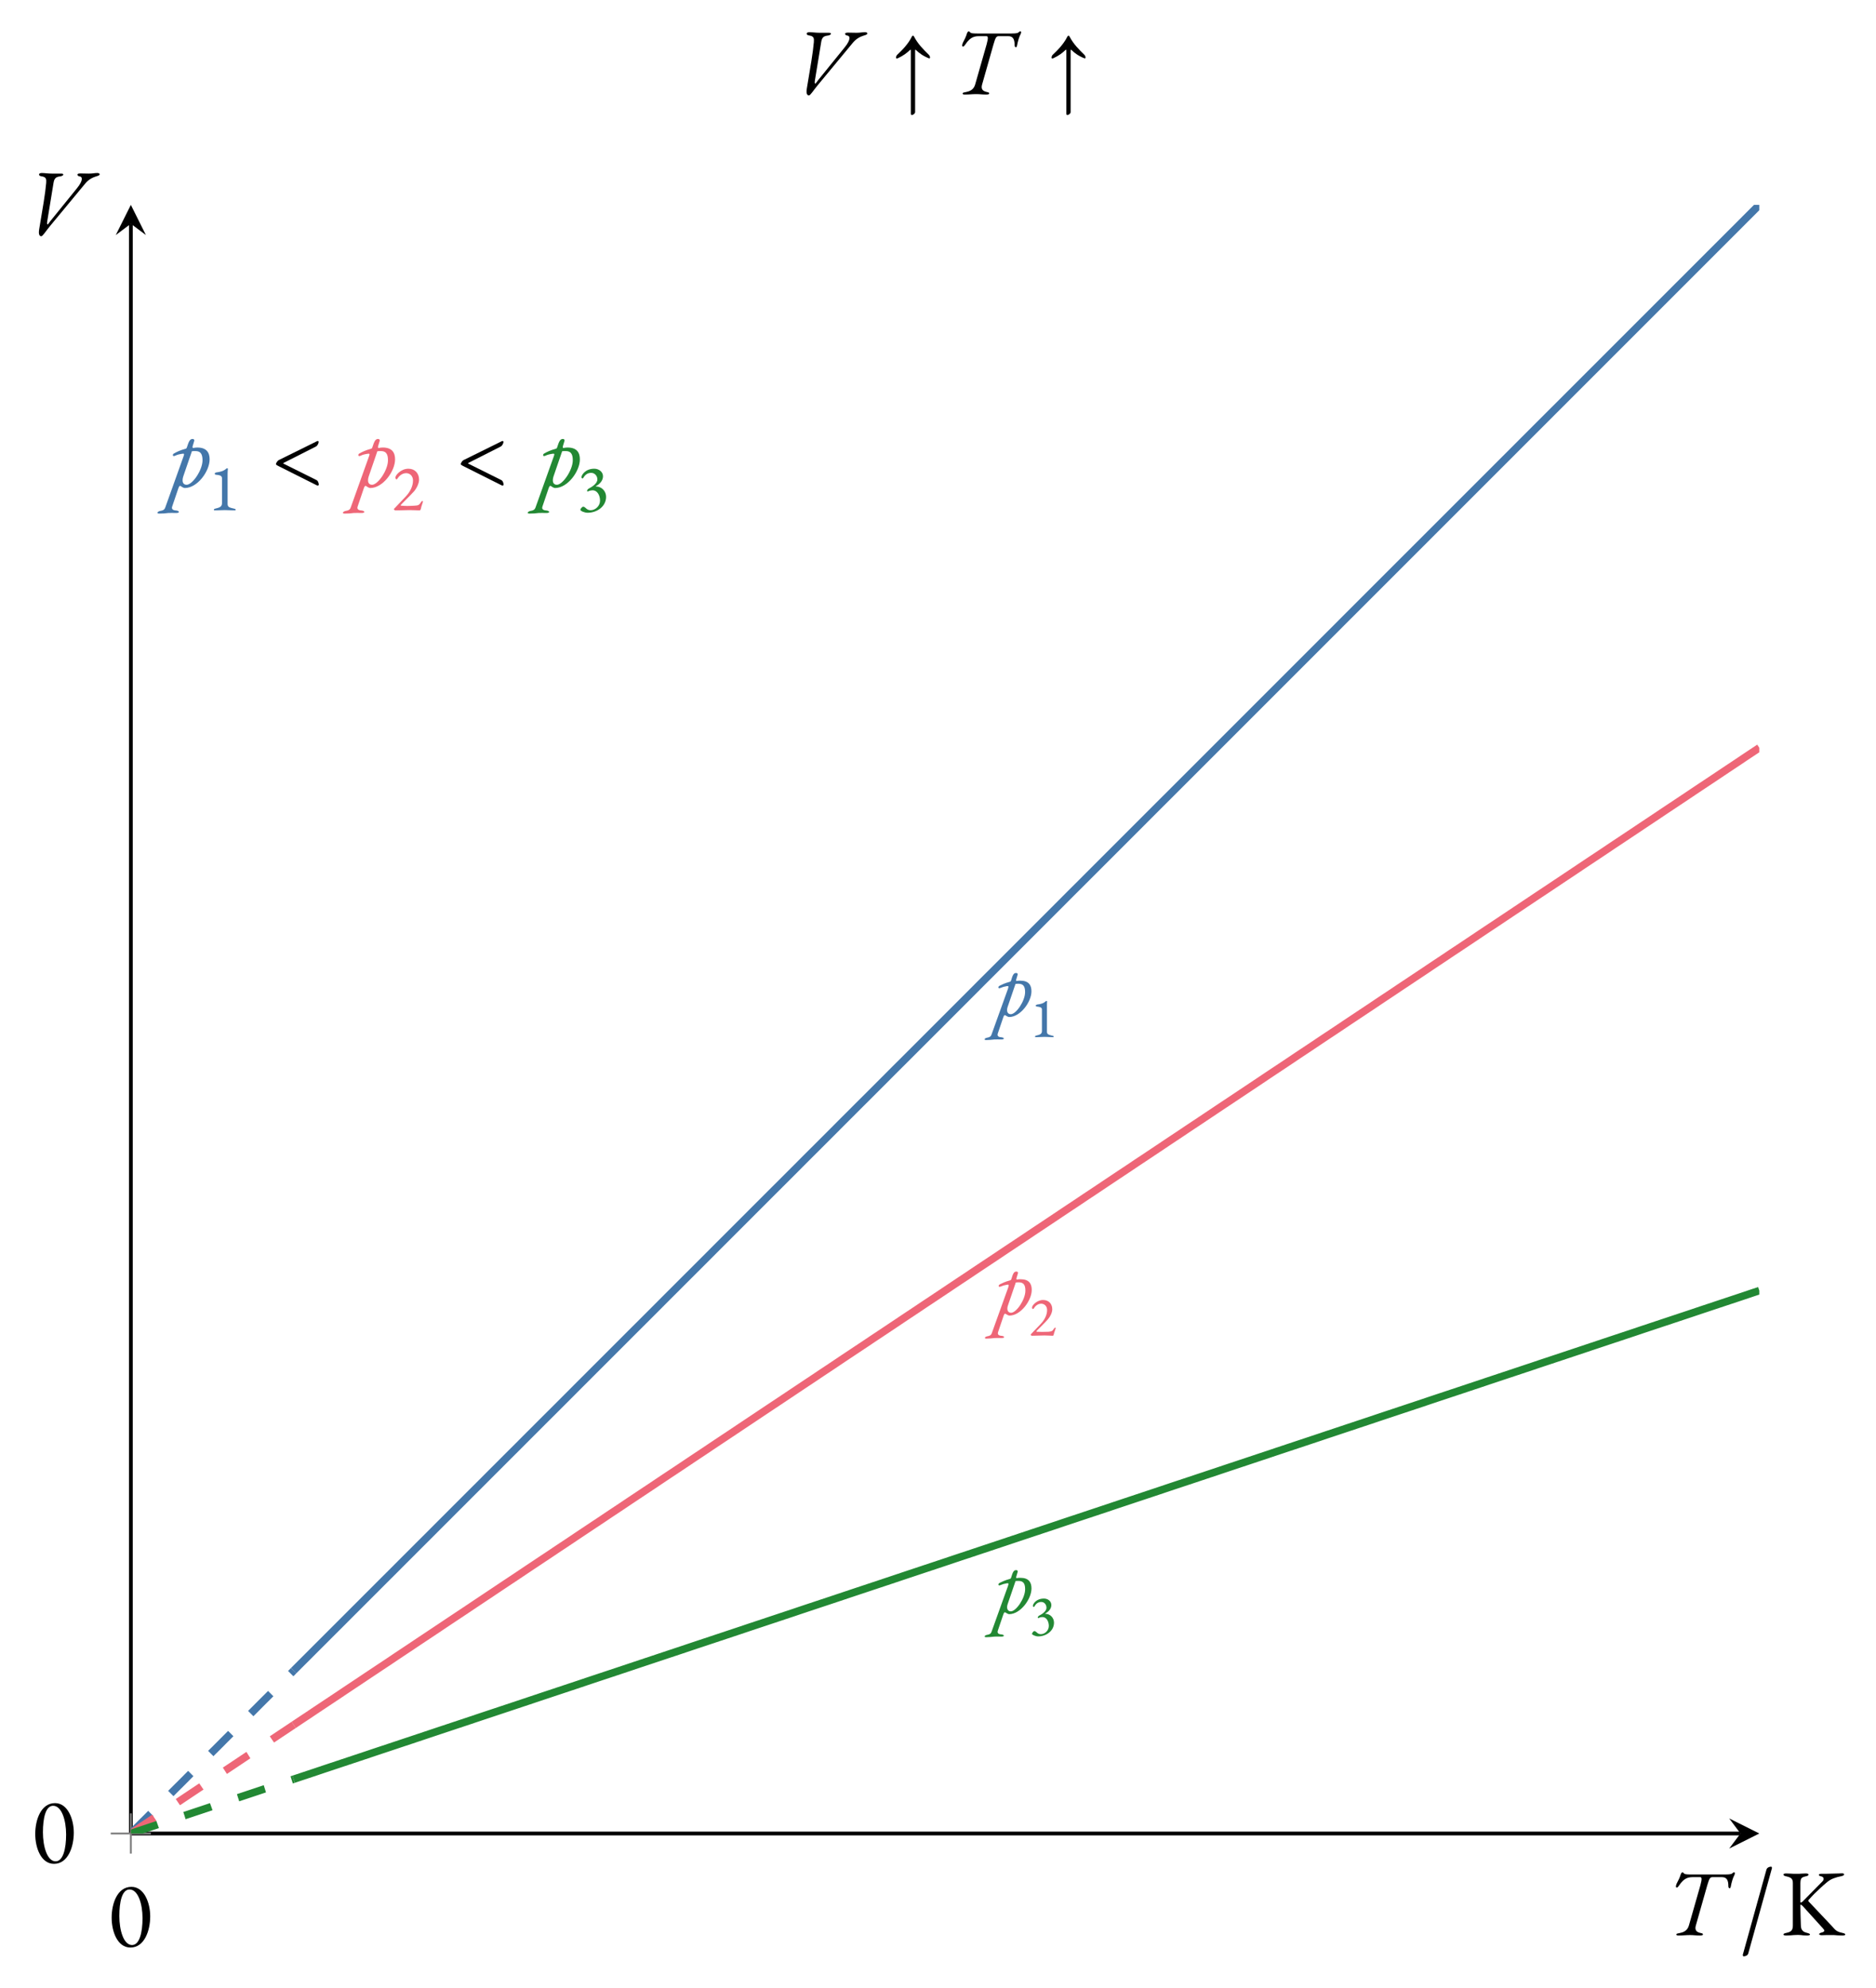 <?xml version="1.0" encoding="UTF-8" standalone="no"?>
<svg
   width="198.42pt"
   height="210.21pt"
   viewBox="0 0 198.42 210.21"
   version="1.1"
   id="svg221"
   sodipodi:docname="ley-charles.svg"
   inkscape:version="1.2.1 (9c6d41e4, 2022-07-14)"
   xmlns:inkscape="http://www.inkscape.org/namespaces/inkscape"
   xmlns:sodipodi="http://sodipodi.sourceforge.net/DTD/sodipodi-0.dtd"
   xmlns:xlink="http://www.w3.org/1999/xlink"
   xmlns="http://www.w3.org/2000/svg"
   xmlns:svg="http://www.w3.org/2000/svg">
  <sodipodi:namedview
     id="namedview223"
     pagecolor="#ffffff"
     bordercolor="#666666"
     borderopacity="1.0"
     inkscape:showpageshadow="2"
     inkscape:pageopacity="0.0"
     inkscape:pagecheckerboard="0"
     inkscape:deskcolor="#d1d1d1"
     inkscape:document-units="pt"
     showgrid="false"
     inkscape:zoom="0.8420151"
     inkscape:cx="131.82661"
     inkscape:cy="140.14"
     inkscape:window-width="1280"
     inkscape:window-height="456"
     inkscape:window-x="1920"
     inkscape:window-y="728"
     inkscape:window-maximized="0"
     inkscape:current-layer="svg221" />
  <defs
     id="defs89">
    <g
       id="g69">
      <g
         id="glyph-0-0">
        <path
           d="M 3.781 0.297 L 7.438 -3.375 L 3.781 -7.047 L 0.094 -3.375 Z M 3.703 -2.203 C 3.656 -2.203 3.578 -2.297 3.531 -2.438 C 3.469 -2.578 3.422 -2.75 3.422 -3.094 C 3.422 -3.344 3.703 -3.531 4.172 -3.781 C 4.391 -3.891 4.641 -4.094 4.641 -4.312 C 4.641 -4.828 4.391 -5.188 3.875 -5.188 C 3.812 -5.188 3.75 -5.188 3.703 -5.172 C 3.656 -5.156 3.594 -5.172 3.516 -5.172 C 3.359 -5.172 3.203 -5.391 3.203 -5.609 C 3.203 -5.734 3.375 -5.859 3.516 -5.859 C 3.75 -5.859 4.062 -5.734 4.328 -5.5 C 4.766 -5.078 5.031 -4.406 5.031 -4.016 C 5.031 -3.641 4.859 -3.453 4.703 -3.375 C 4.391 -3.188 4.312 -3.141 4.062 -2.984 C 3.844 -2.859 3.812 -2.625 3.812 -2.375 C 3.812 -2.297 3.781 -2.203 3.703 -2.203 Z M 3.812 -0.734 C 3.562 -0.734 3.344 -0.938 3.344 -1.188 C 3.344 -1.422 3.562 -1.641 3.812 -1.641 C 4.062 -1.641 4.266 -1.422 4.266 -1.188 C 4.266 -0.938 4.062 -0.734 3.812 -0.734 Z M 3.812 -0.734 "
           id="path9" />
      </g>
      <g
         id="glyph-0-1">
        <path
           d="M 2.391 0.141 C 3.875 0.141 4.484 -1.656 4.484 -3.156 C 4.484 -4.594 3.844 -6.281 2.5 -6.281 C 1.016 -6.281 0.406 -4.531 0.406 -3.016 C 0.406 -1.531 1.031 0.141 2.391 0.141 Z M 2.562 -0.125 C 1.672 -0.125 1.219 -1.688 1.219 -3.188 C 1.219 -4.688 1.5 -6 2.297 -6 C 3.203 -6 3.672 -4.469 3.672 -2.969 C 3.672 -1.469 3.359 -0.125 2.562 -0.125 Z M 2.562 -0.125 "
           id="path12" />
      </g>
      <g
         id="glyph-0-2">
        <path
           d="M -0.531 2.844 C -0.172 2.844 0.125 2.828 0.453 2.781 C 0.625 2.766 0.969 2.781 1.281 2.781 C 1.422 2.781 1.562 2.75 1.562 2.672 C 1.562 2.578 1.391 2.531 1.266 2.516 C 0.922 2.5 0.75 2.359 0.859 2.078 L 1.516 0.141 C 1.609 -0.109 1.672 -0.125 1.781 -0.047 C 1.906 0.047 2.078 0.141 2.188 0.141 C 3.516 0.141 4.812 -1.625 4.812 -2.891 C 4.812 -3.594 4.5 -4.141 3.516 -4.141 C 3.375 -4.141 3.234 -4.125 3.078 -4.094 C 3.016 -4.094 2.984 -4.141 3.016 -4.281 L 3.188 -4.859 C 3.219 -4.969 3.125 -5.047 3.016 -5.047 C 2.719 -5.047 2.609 -4.781 2.406 -4.156 C 2.375 -4.062 2.328 -4.016 2.234 -4 C 1.703 -3.859 1.281 -3.656 1.078 -3.531 C 1 -3.5 0.922 -3.438 0.922 -3.328 C 0.922 -3.25 1.031 -3.203 1.141 -3.266 C 1.422 -3.391 1.609 -3.438 1.938 -3.484 C 2.141 -3.516 2.141 -3.453 2.047 -3.188 L 0.125 2.188 C 0.031 2.453 -0.125 2.516 -0.406 2.562 C -0.516 2.578 -0.703 2.656 -0.703 2.766 C -0.703 2.828 -0.609 2.844 -0.531 2.844 Z M 2.375 -0.203 C 2.172 -0.203 2.047 -0.297 1.984 -0.453 C 1.938 -0.609 1.938 -0.812 2.016 -1.062 L 2.938 -3.75 C 3.078 -3.766 3.188 -3.766 3.312 -3.766 C 3.781 -3.766 4.062 -3.547 4.062 -2.797 C 4.062 -1.75 3 -0.203 2.375 -0.203 Z M 2.375 -0.203 "
           id="path15" />
      </g>
      <g
         id="glyph-0-3">
        <path
           d="M 4.828 -0.141 C 4.891 -0.109 5.031 -0.094 5.031 -0.234 C 5.031 -0.312 4.969 -0.625 4.781 -0.703 L 1.297 -2.438 C 1.266 -2.438 1.266 -2.469 1.281 -2.5 L 4.703 -4.234 C 4.906 -4.328 5.016 -4.609 5.016 -4.734 C 5.016 -4.797 4.984 -4.828 4.922 -4.828 C 4.922 -4.828 4.875 -4.828 4.844 -4.812 L 0.828 -2.828 C 0.625 -2.734 0.5 -2.469 0.5 -2.375 C 0.5 -2.312 0.734 -2.188 0.906 -2.109 Z M 4.828 -0.141 "
           id="path18" />
      </g>
      <g
         id="glyph-0-4">
        <path
           d="M 0.422 0.047 C 0.922 0.047 1.172 0 1.641 0 C 2.047 0 2.203 0.047 2.703 0.047 C 2.859 0.047 3 0.016 3 -0.062 C 3 -0.156 2.953 -0.172 2.75 -0.219 C 2.312 -0.312 2.109 -0.531 2.25 -1.016 L 3.453 -5.25 C 3.672 -6.016 3.766 -6.125 4.016 -6.125 L 5.016 -6.125 C 5.516 -6.125 5.688 -5.797 5.688 -5.188 C 5.688 -5.047 5.734 -4.953 5.828 -4.953 C 5.875 -4.953 5.906 -4.984 5.938 -5.094 C 6.031 -5.625 6.203 -6.125 6.281 -6.25 C 6.312 -6.312 6.375 -6.438 6.375 -6.531 C 6.375 -6.594 6.359 -6.641 6.281 -6.641 C 6.234 -6.641 6.188 -6.594 6.109 -6.531 C 6.047 -6.469 5.938 -6.406 5.328 -6.406 L 1.766 -6.406 C 1.141 -6.406 1.062 -6.453 1 -6.516 C 0.953 -6.578 0.875 -6.641 0.828 -6.641 C 0.781 -6.641 0.688 -6.531 0.656 -6.438 C 0.562 -6.094 0.375 -5.734 0.234 -5.469 C 0.156 -5.297 0.141 -5.172 0.141 -5.156 C 0.141 -5.047 0.172 -5.031 0.25 -5.031 C 0.359 -5.031 0.5 -5.297 0.672 -5.516 C 0.922 -5.797 1.219 -6.125 1.875 -6.125 L 2.703 -6.125 C 2.875 -6.125 2.922 -5.969 2.734 -5.281 L 1.516 -1.016 C 1.375 -0.531 1.047 -0.312 0.562 -0.219 C 0.328 -0.172 0.188 -0.156 0.188 -0.062 C 0.188 0.016 0.266 0.047 0.422 0.047 Z M 0.422 0.047 "
           id="path21" />
      </g>
      <g
         id="glyph-0-5">
        <path
           d="M 3.969 -7.062 C 3.984 -7.141 3.953 -7.234 3.875 -7.234 C 3.672 -7.234 3.453 -7.125 3.391 -6.922 L 0.891 2.078 C 0.875 2.156 0.922 2.25 0.984 2.25 C 1.188 2.25 1.422 2.141 1.469 1.938 Z M 3.969 -7.062 "
           id="path24" />
      </g>
      <g
         id="glyph-0-6">
        <path
           d="M 0.953 0.141 C 1.109 0.141 1.469 -0.453 1.891 -0.953 L 5.578 -5.406 C 5.969 -5.891 6.406 -6.078 6.75 -6.188 C 6.984 -6.25 7.125 -6.312 7.125 -6.406 C 7.125 -6.484 7.047 -6.547 6.891 -6.547 C 6.578 -6.547 6.391 -6.484 5.984 -6.484 C 5.641 -6.484 5.25 -6.5 5.078 -6.5 C 4.922 -6.5 4.781 -6.469 4.781 -6.391 C 4.781 -6.297 4.812 -6.219 5.016 -6.188 C 5.297 -6.156 5.422 -5.781 4.703 -4.906 L 1.906 -1.453 C 1.75 -1.25 1.672 -1.109 1.625 -1.109 C 1.562 -1.109 1.547 -1.203 1.578 -1.422 L 2.25 -5.516 C 2.328 -6.016 2.547 -6.141 2.938 -6.188 C 3.109 -6.203 3.281 -6.297 3.281 -6.375 C 3.281 -6.453 3.203 -6.484 3.047 -6.484 C 2.828 -6.484 2.438 -6.484 2.078 -6.484 C 1.656 -6.484 1.281 -6.547 1.016 -6.547 C 0.859 -6.547 0.719 -6.5 0.719 -6.406 C 0.719 -6.312 0.75 -6.234 0.953 -6.203 C 1.484 -6.125 1.5 -5.906 1.469 -5.484 C 1.375 -4.375 1.109 -2.859 0.734 -0.625 C 0.625 -0.016 0.781 0.141 0.953 0.141 Z M 0.953 0.141 "
           id="path27" />
      </g>
      <g
         id="glyph-0-7">
        <path
           d="M 2.172 2.219 C 2.266 2.219 2.516 2.078 2.516 1.906 L 2.516 -4.641 C 2.516 -4.688 2.547 -4.703 2.594 -4.672 C 2.922 -4.344 3.406 -4 3.984 -3.781 C 4.016 -3.766 4.094 -3.766 4.094 -3.875 C 4.094 -3.969 4.031 -4.094 3.984 -4.141 C 3.391 -4.719 2.828 -5.281 2.422 -6.047 C 2.375 -6.141 2.359 -6.172 2.297 -6.172 C 2.234 -6.172 2.219 -6.172 2.156 -6.047 C 1.766 -5.281 1.203 -4.703 0.609 -4.141 C 0.547 -4.078 0.5 -3.953 0.5 -3.875 C 0.5 -3.812 0.516 -3.766 0.562 -3.766 C 0.578 -3.766 0.641 -3.766 0.703 -3.797 C 1.266 -4.062 1.641 -4.344 1.984 -4.672 C 2.031 -4.703 2.062 -4.688 2.062 -4.641 L 2.062 2.078 C 2.062 2.141 2.109 2.219 2.172 2.219 Z M 2.172 2.219 "
           id="path30" />
      </g>
      <g
         id="glyph-1-0">
        <path
           d="M 3.406 0.266 L 6.688 -3.047 L 3.406 -6.344 L 0.094 -3.047 Z M 3.328 -1.984 C 3.281 -1.984 3.219 -2.078 3.172 -2.188 C 3.125 -2.328 3.078 -2.469 3.078 -2.797 C 3.078 -3.016 3.328 -3.188 3.766 -3.406 C 3.953 -3.5 4.172 -3.688 4.172 -3.891 C 4.172 -4.344 3.953 -4.672 3.484 -4.672 C 3.422 -4.672 3.375 -4.656 3.328 -4.656 C 3.281 -4.641 3.234 -4.656 3.172 -4.656 C 3.016 -4.656 2.875 -4.844 2.875 -5.047 C 2.875 -5.172 3.031 -5.281 3.156 -5.281 C 3.375 -5.281 3.656 -5.172 3.891 -4.938 C 4.281 -4.562 4.516 -3.969 4.516 -3.609 C 4.516 -3.281 4.375 -3.109 4.234 -3.031 C 3.953 -2.875 3.875 -2.828 3.656 -2.688 C 3.453 -2.578 3.438 -2.375 3.438 -2.141 C 3.438 -2.078 3.406 -1.984 3.328 -1.984 Z M 3.422 -0.656 C 3.203 -0.656 3.016 -0.844 3.016 -1.062 C 3.016 -1.281 3.203 -1.469 3.422 -1.469 C 3.656 -1.469 3.844 -1.281 3.844 -1.062 C 3.844 -0.844 3.656 -0.656 3.422 -0.656 Z M 3.422 -0.656 "
           id="path33" />
      </g>
      <g
         id="glyph-1-1">
        <path
           d="M -0.484 2.562 C -0.156 2.562 0.109 2.531 0.406 2.5 C 0.562 2.484 0.875 2.5 1.141 2.5 C 1.281 2.5 1.406 2.469 1.406 2.406 C 1.406 2.312 1.25 2.281 1.141 2.266 C 0.828 2.25 0.688 2.125 0.766 1.875 L 1.359 0.125 C 1.438 -0.094 1.5 -0.109 1.609 -0.031 C 1.719 0.031 1.859 0.125 1.969 0.125 C 3.156 0.125 4.328 -1.469 4.328 -2.594 C 4.328 -3.234 4.047 -3.719 3.156 -3.719 C 3.031 -3.719 2.922 -3.719 2.766 -3.688 C 2.719 -3.672 2.688 -3.734 2.719 -3.844 L 2.875 -4.375 C 2.891 -4.469 2.812 -4.531 2.703 -4.531 C 2.438 -4.531 2.344 -4.312 2.172 -3.734 C 2.141 -3.656 2.094 -3.609 2.016 -3.594 C 1.531 -3.469 1.156 -3.281 0.969 -3.188 C 0.891 -3.141 0.828 -3.094 0.828 -3 C 0.828 -2.922 0.922 -2.891 1.016 -2.938 C 1.281 -3.047 1.453 -3.094 1.734 -3.141 C 1.922 -3.172 1.922 -3.109 1.844 -2.859 L 0.109 1.969 C 0.031 2.203 -0.109 2.266 -0.359 2.312 C -0.469 2.328 -0.625 2.391 -0.625 2.484 C -0.625 2.547 -0.547 2.562 -0.484 2.562 Z M 2.141 -0.172 C 1.953 -0.172 1.844 -0.266 1.781 -0.406 C 1.734 -0.547 1.734 -0.734 1.812 -0.953 L 2.641 -3.375 C 2.766 -3.391 2.875 -3.391 2.984 -3.391 C 3.406 -3.375 3.656 -3.188 3.656 -2.516 C 3.656 -1.562 2.703 -0.172 2.141 -0.172 Z M 2.141 -0.172 "
           id="path36" />
      </g>
      <g
         id="glyph-2-0">
        <path
           d="M 2.266 0.172 L 4.469 -2.031 L 2.266 -4.234 L 0.062 -2.031 Z M 2.219 -1.328 C 2.188 -1.328 2.141 -1.375 2.125 -1.453 C 2.078 -1.547 2.047 -1.656 2.047 -1.859 C 2.047 -2.016 2.219 -2.125 2.5 -2.266 C 2.641 -2.328 2.781 -2.453 2.781 -2.594 C 2.781 -2.891 2.641 -3.125 2.328 -3.125 C 2.281 -3.125 2.25 -3.109 2.219 -3.109 C 2.188 -3.094 2.156 -3.109 2.109 -3.109 C 2.016 -3.109 1.922 -3.234 1.922 -3.359 C 1.922 -3.453 2.016 -3.516 2.109 -3.516 C 2.25 -3.516 2.438 -3.453 2.594 -3.297 C 2.859 -3.047 3.016 -2.641 3.016 -2.406 C 3.016 -2.188 2.922 -2.078 2.828 -2.016 C 2.641 -1.922 2.578 -1.891 2.438 -1.797 C 2.297 -1.719 2.297 -1.578 2.297 -1.438 C 2.297 -1.375 2.266 -1.328 2.219 -1.328 Z M 2.281 -0.438 C 2.141 -0.438 2.016 -0.562 2.016 -0.719 C 2.016 -0.859 2.141 -0.984 2.281 -0.984 C 2.438 -0.984 2.562 -0.859 2.562 -0.719 C 2.562 -0.562 2.438 -0.438 2.281 -0.438 Z M 2.281 -0.438 "
           id="path39" />
      </g>
      <g
         id="glyph-2-1">
        <path
           d="M 0.609 0.016 C 0.922 0.016 1.203 -0.016 1.531 -0.016 C 1.828 -0.016 2.094 0.016 2.422 0.016 C 2.469 0.016 2.5 -0.016 2.5 -0.047 C 2.5 -0.094 2.453 -0.125 2.406 -0.125 C 1.922 -0.25 1.781 -0.281 1.781 -0.578 L 1.781 -3.328 C 1.781 -3.5 1.781 -3.641 1.797 -3.766 C 1.812 -3.781 1.766 -3.812 1.719 -3.812 C 1.719 -3.812 1.688 -3.812 1.688 -3.812 C 1.406 -3.547 1.125 -3.484 0.75 -3.438 C 0.672 -3.422 0.594 -3.375 0.594 -3.328 C 0.594 -3.25 0.672 -3.219 0.75 -3.219 C 1.016 -3.188 1.25 -3.141 1.25 -2.922 L 1.25 -0.641 C 1.25 -0.312 1.047 -0.25 0.609 -0.141 C 0.562 -0.125 0.516 -0.094 0.516 -0.047 C 0.516 -0.016 0.547 0.016 0.609 0.016 Z M 0.609 0.016 "
           id="path42" />
      </g>
      <g
         id="glyph-2-2">
        <path
           d="M 2.406 0.016 C 2.453 0.016 2.516 0 2.531 -0.125 C 2.594 -0.406 2.719 -0.672 2.734 -0.766 C 2.734 -0.797 2.734 -0.844 2.688 -0.844 C 2.625 -0.844 2.562 -0.75 2.531 -0.703 C 2.391 -0.469 2.297 -0.438 1.969 -0.406 C 1.766 -0.406 1.531 -0.391 1.297 -0.391 C 1.094 -0.391 0.906 -0.406 0.781 -0.406 C 0.734 -0.422 0.688 -0.422 0.688 -0.453 C 0.688 -0.484 1.656 -1.406 1.922 -1.734 C 2.172 -2.031 2.375 -2.453 2.375 -2.781 C 2.375 -3.359 2 -3.766 1.406 -3.766 C 0.719 -3.766 0.234 -3.172 0.234 -2.984 C 0.234 -2.875 0.281 -2.812 0.312 -2.812 C 0.359 -2.812 0.406 -2.844 0.438 -2.891 C 0.594 -3.172 0.891 -3.375 1.203 -3.375 C 1.547 -3.375 1.828 -3.109 1.828 -2.703 C 1.828 -2.172 1.547 -1.641 1.141 -1.219 L 0.141 -0.172 C 0.109 -0.141 0.094 -0.125 0.094 -0.094 C 0.094 -0.047 0.172 0.016 0.203 0.016 C 0.328 0.016 1.234 -0.016 1.547 -0.016 C 1.859 -0.016 2.297 0.016 2.406 0.016 Z M 2.406 0.016 "
           id="path45" />
      </g>
      <g
         id="glyph-2-3">
        <path
           d="M 0.859 0.234 C 1.688 0.234 2.531 -0.328 2.531 -1.219 C 2.531 -1.734 2.125 -2.156 1.609 -2.156 C 1.578 -2.156 1.578 -2.172 1.609 -2.188 C 2.078 -2.438 2.25 -2.797 2.25 -3.078 C 2.25 -3.5 1.875 -3.766 1.469 -3.766 C 0.641 -3.766 0.297 -3.203 0.297 -2.984 C 0.297 -2.938 0.359 -2.875 0.406 -2.875 C 0.484 -2.875 0.594 -3.406 1.188 -3.406 C 1.516 -3.406 1.734 -3.125 1.734 -2.797 C 1.734 -2.375 1.172 -2.078 1 -1.984 C 0.906 -1.953 0.844 -1.875 0.812 -1.766 C 0.797 -1.719 0.875 -1.688 0.922 -1.719 C 1.047 -1.781 1.203 -1.812 1.297 -1.812 C 1.75 -1.812 1.984 -1.328 1.984 -0.875 C 1.984 -0.375 1.562 0 1.125 0 C 0.922 0 0.781 -0.109 0.688 -0.203 C 0.609 -0.266 0.547 -0.328 0.453 -0.328 C 0.359 -0.328 0.203 -0.125 0.203 -0.031 C 0.203 0.062 0.578 0.234 0.859 0.234 Z M 0.859 0.234 "
           id="path48" />
      </g>
      <g
         id="glyph-3-0">
        <path
           d="M 2.641 0.203 L 5.203 -2.359 L 2.641 -4.922 L 0.062 -2.359 Z M 2.578 -1.547 C 2.547 -1.547 2.5 -1.609 2.469 -1.703 C 2.422 -1.812 2.391 -1.922 2.391 -2.172 C 2.391 -2.344 2.578 -2.469 2.922 -2.641 C 3.078 -2.719 3.25 -2.859 3.25 -3.016 C 3.25 -3.375 3.078 -3.625 2.703 -3.625 C 2.656 -3.625 2.625 -3.625 2.578 -3.609 C 2.547 -3.609 2.516 -3.609 2.453 -3.609 C 2.344 -3.609 2.234 -3.766 2.234 -3.922 C 2.234 -4.016 2.359 -4.094 2.453 -4.094 C 2.625 -4.094 2.844 -4.016 3.031 -3.844 C 3.328 -3.547 3.516 -3.078 3.516 -2.812 C 3.516 -2.547 3.406 -2.422 3.297 -2.359 C 3.062 -2.234 3.016 -2.188 2.844 -2.094 C 2.688 -2 2.672 -1.844 2.672 -1.672 C 2.672 -1.609 2.641 -1.547 2.578 -1.547 Z M 2.656 -0.516 C 2.484 -0.516 2.344 -0.656 2.344 -0.828 C 2.344 -1 2.484 -1.141 2.656 -1.141 C 2.844 -1.141 2.984 -1 2.984 -0.828 C 2.984 -0.656 2.844 -0.516 2.656 -0.516 Z M 2.656 -0.516 "
           id="path51" />
      </g>
      <g
         id="glyph-3-1">
        <path
           d="M 0.703 0.016 C 1.078 0.016 1.406 -0.016 1.781 -0.016 C 2.125 -0.016 2.438 0.016 2.812 0.016 C 2.875 0.016 2.922 -0.016 2.922 -0.062 C 2.922 -0.109 2.844 -0.141 2.797 -0.156 C 2.25 -0.281 2.062 -0.328 2.062 -0.672 L 2.062 -3.875 C 2.062 -4.078 2.078 -4.25 2.094 -4.375 C 2.109 -4.406 2.047 -4.438 2 -4.438 C 2 -4.438 1.969 -4.438 1.969 -4.438 C 1.641 -4.125 1.297 -4.062 0.875 -4 C 0.781 -3.984 0.703 -3.938 0.703 -3.875 C 0.703 -3.781 0.781 -3.75 0.875 -3.75 C 1.172 -3.719 1.469 -3.672 1.469 -3.391 L 1.469 -0.75 C 1.469 -0.359 1.219 -0.281 0.703 -0.156 C 0.656 -0.141 0.609 -0.109 0.609 -0.062 C 0.609 -0.016 0.641 0.016 0.703 0.016 Z M 0.703 0.016 "
           id="path54" />
      </g>
      <g
         id="glyph-3-2">
        <path
           d="M 2.812 0.016 C 2.844 0.016 2.922 0 2.953 -0.141 C 3.016 -0.469 3.156 -0.781 3.172 -0.891 C 3.172 -0.938 3.172 -0.984 3.125 -0.984 C 3.047 -0.984 2.984 -0.875 2.953 -0.828 C 2.781 -0.547 2.672 -0.5 2.297 -0.484 C 2.047 -0.469 1.781 -0.453 1.516 -0.453 C 1.266 -0.453 1.062 -0.469 0.906 -0.484 C 0.844 -0.484 0.812 -0.5 0.812 -0.531 C 0.812 -0.562 1.922 -1.641 2.25 -2.016 C 2.531 -2.359 2.766 -2.859 2.766 -3.234 C 2.766 -3.906 2.328 -4.391 1.641 -4.391 C 0.844 -4.391 0.266 -3.703 0.266 -3.469 C 0.266 -3.344 0.328 -3.266 0.375 -3.266 C 0.422 -3.266 0.469 -3.312 0.5 -3.375 C 0.703 -3.688 1.031 -3.922 1.406 -3.922 C 1.797 -3.922 2.125 -3.625 2.125 -3.141 C 2.125 -2.516 1.797 -1.906 1.328 -1.422 L 0.172 -0.203 C 0.125 -0.156 0.109 -0.156 0.109 -0.109 C 0.109 -0.062 0.203 0.016 0.25 0.016 C 0.375 0.016 1.438 -0.016 1.797 -0.016 C 2.156 -0.016 2.672 0.016 2.812 0.016 Z M 2.812 0.016 "
           id="path57" />
      </g>
      <g
         id="glyph-3-3">
        <path
           d="M 1 0.266 C 1.969 0.266 2.953 -0.375 2.953 -1.422 C 2.953 -2.016 2.484 -2.516 1.875 -2.516 C 1.844 -2.516 1.844 -2.531 1.875 -2.547 C 2.422 -2.844 2.625 -3.25 2.625 -3.594 C 2.625 -4.062 2.188 -4.391 1.703 -4.391 C 0.75 -4.391 0.344 -3.719 0.344 -3.484 C 0.344 -3.422 0.422 -3.359 0.469 -3.359 C 0.578 -3.359 0.688 -3.953 1.391 -3.953 C 1.75 -3.953 2.031 -3.625 2.031 -3.266 C 2.031 -2.781 1.359 -2.422 1.156 -2.312 C 1.062 -2.266 0.969 -2.188 0.938 -2.062 C 0.922 -2 1.016 -1.969 1.062 -2 C 1.219 -2.078 1.406 -2.109 1.516 -2.109 C 2.047 -2.109 2.312 -1.547 2.312 -1.016 C 2.312 -0.438 1.812 0 1.312 0 C 1.062 0 0.906 -0.125 0.797 -0.234 C 0.703 -0.312 0.641 -0.375 0.531 -0.375 C 0.422 -0.375 0.234 -0.156 0.234 -0.047 C 0.234 0.078 0.672 0.266 1 0.266 Z M 1 0.266 "
           id="path60" />
      </g>
      <g
         id="glyph-4-0">
        <path
           d="M 0.5 0 L 0.5 -4.719 L 4.484 -4.719 L 4.484 0 Z M 1 -0.5 L 3.984 -0.5 L 3.984 -4.219 L 1 -4.219 Z M 1 -0.5 "
           id="path63" />
      </g>
      <g
         id="glyph-4-1">
        <path
           d="M 0.594 0.047 C 0.508 0.047 0.441 0.035 0.391 0.016 C 0.336 0.004 0.312 -0.02 0.312 -0.062 C 0.312 -0.133 0.422 -0.191 0.641 -0.234 C 0.891 -0.285 1.062 -0.363 1.156 -0.469 C 1.258 -0.582 1.312 -0.758 1.312 -1 L 1.312 -5.5 C 1.312 -5.727 1.258 -5.891 1.156 -5.984 C 1.062 -6.078 0.891 -6.148 0.641 -6.203 C 0.422 -6.242 0.312 -6.312 0.312 -6.406 C 0.312 -6.438 0.336 -6.461 0.391 -6.484 C 0.441 -6.504 0.508 -6.516 0.594 -6.516 C 0.781 -6.516 0.926 -6.508 1.031 -6.5 C 1.145 -6.5 1.25 -6.492 1.344 -6.484 C 1.445 -6.484 1.57 -6.484 1.719 -6.484 C 1.844 -6.484 1.941 -6.484 2.016 -6.484 C 2.098 -6.492 2.18 -6.5 2.266 -6.5 C 2.359 -6.508 2.5 -6.516 2.688 -6.516 C 2.77 -6.516 2.836 -6.504 2.891 -6.484 C 2.941 -6.461 2.969 -6.438 2.969 -6.406 C 2.969 -6.352 2.941 -6.312 2.891 -6.281 C 2.836 -6.25 2.754 -6.223 2.641 -6.203 C 2.391 -6.148 2.238 -6.066 2.188 -5.953 C 2.133 -5.836 2.109 -5.688 2.109 -5.5 L 2.109 -3.625 C 2.109 -3.602 2.109 -3.566 2.109 -3.516 C 2.109 -3.461 2.125 -3.438 2.156 -3.438 C 2.188 -3.438 2.227 -3.457 2.281 -3.5 C 2.344 -3.539 2.391 -3.582 2.422 -3.625 L 4.422 -5.656 C 4.473 -5.707 4.508 -5.754 4.531 -5.797 C 4.551 -5.848 4.562 -5.898 4.562 -5.953 C 4.562 -6.066 4.5 -6.145 4.375 -6.188 C 4.258 -6.219 4.176 -6.242 4.125 -6.266 C 4.082 -6.297 4.062 -6.332 4.062 -6.375 C 4.062 -6.414 4.086 -6.441 4.141 -6.453 C 4.203 -6.473 4.273 -6.484 4.359 -6.484 L 4.891 -6.484 C 5.086 -6.484 5.301 -6.488 5.531 -6.5 C 5.758 -6.508 5.969 -6.516 6.156 -6.516 C 6.352 -6.523 6.473 -6.531 6.516 -6.531 C 6.578 -6.531 6.629 -6.52 6.672 -6.5 C 6.711 -6.477 6.734 -6.453 6.734 -6.422 C 6.734 -6.367 6.703 -6.328 6.641 -6.297 C 6.586 -6.266 6.508 -6.238 6.406 -6.219 C 6.156 -6.176 5.895 -6.102 5.625 -6 C 5.363 -5.906 5.117 -5.758 4.891 -5.562 C 4.648 -5.363 4.426 -5.164 4.219 -4.969 C 4.02 -4.781 3.816 -4.586 3.609 -4.391 C 3.41 -4.191 3.195 -3.961 2.969 -3.703 C 2.926 -3.66 2.941 -3.598 3.016 -3.516 L 5.438 -0.953 C 5.582 -0.785 5.695 -0.66 5.781 -0.578 C 5.875 -0.492 5.973 -0.426 6.078 -0.375 C 6.191 -0.32 6.344 -0.273 6.531 -0.234 C 6.645 -0.211 6.727 -0.188 6.781 -0.156 C 6.832 -0.133 6.859 -0.102 6.859 -0.062 C 6.859 -0.02 6.832 0.004 6.781 0.016 C 6.727 0.035 6.656 0.047 6.562 0.047 C 6.375 0.047 6.207 0.039 6.062 0.031 C 5.926 0.02 5.789 0.008 5.656 0 C 5.531 0 5.375 0 5.188 0 C 5.062 0 4.953 0 4.859 0 C 4.766 0.008 4.602 0.016 4.375 0.016 C 4.289 0.016 4.223 0.004 4.172 -0.016 C 4.117 -0.035 4.094 -0.062 4.094 -0.094 C 4.094 -0.164 4.18 -0.223 4.359 -0.266 C 4.547 -0.316 4.641 -0.383 4.641 -0.469 C 4.641 -0.508 4.625 -0.547 4.594 -0.578 C 4.562 -0.617 4.523 -0.664 4.484 -0.719 L 2.375 -3.047 C 2.332 -3.086 2.289 -3.125 2.25 -3.156 C 2.207 -3.195 2.172 -3.219 2.141 -3.219 C 2.117 -3.219 2.109 -3.191 2.109 -3.141 C 2.109 -3.086 2.109 -3.047 2.109 -3.016 C 2.109 -2.703 2.113 -2.398 2.125 -2.109 C 2.133 -1.828 2.145 -1.488 2.156 -1.094 C 2.156 -0.957 2.172 -0.828 2.203 -0.703 C 2.242 -0.586 2.312 -0.488 2.406 -0.406 C 2.5 -0.332 2.629 -0.273 2.797 -0.234 C 2.898 -0.211 2.977 -0.188 3.031 -0.156 C 3.094 -0.133 3.125 -0.102 3.125 -0.062 C 3.125 -0.02 3.094 0.004 3.031 0.016 C 2.977 0.035 2.91 0.047 2.828 0.047 C 2.648 0.047 2.508 0.039 2.406 0.031 C 2.312 0.02 2.227 0.008 2.156 0 C 2.082 -0.008 1.984 -0.016 1.859 -0.016 C 1.691 -0.016 1.547 -0.008 1.422 0 C 1.305 0.008 1.188 0.02 1.062 0.031 C 0.938 0.039 0.781 0.047 0.594 0.047 Z M 0.594 0.047 "
           id="path66" />
      </g>
    </g>
    <clipPath
       id="clip-0">
      <path
         clip-rule="nonzero"
         d="M 13.84 165 L 43 165 L 43 193.906 L 13.84 193.906 Z M 13.84 165 "
         id="path71" />
    </clipPath>
    <clipPath
       id="clip-1">
      <path
         clip-rule="nonzero"
         d="M 19 21.668 L 186.078 21.668 L 186.078 188 L 19 188 Z M 19 21.668 "
         id="path74" />
    </clipPath>
    <clipPath
       id="clip-2">
      <path
         clip-rule="nonzero"
         d="M 13.84 171 L 43 171 L 43 193.906 L 13.84 193.906 Z M 13.84 171 "
         id="path77" />
    </clipPath>
    <clipPath
       id="clip-3">
      <path
         clip-rule="nonzero"
         d="M 19 67 L 186.078 67 L 186.078 193.906 L 19 193.906 Z M 19 67 "
         id="path80" />
    </clipPath>
    <clipPath
       id="clip-4">
      <path
         clip-rule="nonzero"
         d="M 13.84 176 L 43 176 L 43 193.906 L 13.84 193.906 Z M 13.84 176 "
         id="path83" />
    </clipPath>
    <clipPath
       id="clip-5">
      <path
         clip-rule="nonzero"
         d="M 19 125 L 186.078 125 L 186.078 193.906 L 19 193.906 Z M 19 125 "
         id="path86" />
    </clipPath>
  </defs>
  <path
     fill="none"
     stroke-width="0.399"
     stroke-linecap="butt"
     stroke-linejoin="miter"
     stroke="rgb(0%, 0%, 0%)"
     stroke-opacity="1"
     stroke-miterlimit="10"
     d="M 0.001 -0.001 L 170.247 -0.001 "
     transform="matrix(1, 0, 0, -1, 13.839, 193.905)"
     id="path91" />
  <path
     fill-rule="nonzero"
     fill="rgb(0%, 0%, 0%)"
     fill-opacity="1"
     d="M 186.078 193.906 L 182.891 192.312 L 184.086 193.906 L 182.891 195.5 "
     id="path93" />
  <path
     fill="none"
     stroke-width="0.399"
     stroke-linecap="butt"
     stroke-linejoin="miter"
     stroke="rgb(0%, 0%, 0%)"
     stroke-opacity="1"
     stroke-miterlimit="10"
     d="M 0.001 -0.001 L 0.001 170.241 "
     transform="matrix(1, 0, 0, -1, 13.839, 193.905)"
     id="path95" />
  <path
     fill-rule="nonzero"
     fill="rgb(0%, 0%, 0%)"
     fill-opacity="1"
     d="M 13.84 21.668 L 12.246 24.859 L 13.84 23.664 L 15.434 24.859 "
     id="path97" />
  <path
     fill="none"
     stroke-width="0.199"
     stroke-linecap="butt"
     stroke-linejoin="miter"
     stroke="rgb(50%, 50%, 50%)"
     stroke-opacity="1"
     stroke-miterlimit="10"
     d="M 0.001 -2.126 L 0.001 2.128 "
     transform="matrix(1, 0, 0, -1, 13.839, 193.905)"
     id="path99" />
  <g
     fill="rgb(0%, 0%, 0%)"
     fill-opacity="1"
     id="g103">
    <use
       xlink:href="#glyph-0-1"
       x="11.403"
       y="205.827"
       id="use101" />
  </g>
  <path
     fill="none"
     stroke-width="0.199"
     stroke-linecap="butt"
     stroke-linejoin="miter"
     stroke="rgb(50%, 50%, 50%)"
     stroke-opacity="1"
     stroke-miterlimit="10"
     d="M -2.128 -0.001 L 2.126 -0.001 "
     transform="matrix(1, 0, 0, -1, 13.839, 193.905)"
     id="path105" />
  <g
     fill="rgb(0%, 0%, 0%)"
     fill-opacity="1"
     id="g109">
    <use
       xlink:href="#glyph-0-1"
       x="3.321"
       y="196.974"
       id="use107" />
  </g>
  <g
     clip-path="url(#clip-0)"
     id="g113">
    <path
       fill="none"
       stroke-width="0.797"
       stroke-linecap="butt"
       stroke-linejoin="miter"
       stroke="rgb(26.7%, 46.7%, 66.699%)"
       stroke-opacity="1"
       stroke-dasharray="2.989 2.989"
       stroke-miterlimit="10"
       d="M 0.001 -0.001 L 0.345 0.343 L 0.431 0.432 L 1.29 1.292 L 1.38 1.378 L 2.153 2.151 L 2.239 2.241 L 3.099 3.1 L 3.188 3.186 L 4.048 4.046 L 4.134 4.135 L 4.993 4.995 L 5.083 5.081 L 5.856 5.854 L 5.942 5.944 L 6.802 6.803 L 6.891 6.889 L 7.751 7.749 L 7.837 7.839 L 8.696 8.698 L 8.786 8.784 L 9.645 9.643 L 9.731 9.733 L 10.591 10.592 L 10.681 10.678 L 11.54 11.538 L 11.626 11.628 L 12.399 12.401 L 12.489 12.487 L 13.348 13.346 L 13.434 13.436 L 14.208 14.21 L 14.298 14.296 L 15.243 15.241 L 15.329 15.331 L 16.102 16.104 L 16.192 16.19 L 17.138 17.135 L 17.224 17.225 "
       transform="matrix(1, 0, 0, -1, 13.839, 193.905)"
       id="path111" />
  </g>
  <g
     clip-path="url(#clip-1)"
     id="g117">
    <path
       fill="none"
       stroke-width="0.797"
       stroke-linecap="butt"
       stroke-linejoin="miter"
       stroke="rgb(26.7%, 46.7%, 66.699%)"
       stroke-opacity="1"
       stroke-miterlimit="10"
       d="M 17.224 17.225 L 17.997 17.999 L 18.774 18.772 L 19.548 19.55 L 20.325 20.323 L 21.099 21.1 L 21.876 21.874 L 22.649 22.647 L 23.423 23.425 L 24.2 24.198 L 24.974 24.975 L 25.751 25.749 L 26.524 26.526 L 27.302 27.3 L 28.075 28.073 L 28.849 28.85 L 29.626 29.624 L 30.399 30.401 L 31.177 31.175 L 31.95 31.948 L 32.724 32.725 L 33.501 33.499 L 34.274 34.276 L 35.052 35.05 L 35.825 35.827 L 36.602 36.6 L 37.376 37.374 L 38.149 38.151 L 38.927 38.925 L 39.7 39.702 L 40.477 40.475 L 41.251 41.249 L 42.024 42.026 L 42.802 42.8 L 43.575 43.577 L 44.352 44.35 L 46.677 46.675 L 47.45 47.452 L 48.227 48.225 L 49.001 49.003 L 49.778 49.776 L 52.102 52.1 L 52.876 52.878 L 53.653 53.651 L 55.977 55.975 L 56.751 56.753 L 57.528 57.526 L 58.302 58.303 L 59.079 59.077 L 61.403 61.401 L 62.177 62.178 L 62.954 62.952 L 65.278 65.276 L 66.052 66.053 L 66.829 66.827 L 67.602 67.604 L 68.38 68.378 L 70.704 70.702 L 71.477 71.479 L 72.255 72.253 L 74.579 74.577 L 75.352 75.354 L 76.13 76.128 L 76.903 76.905 L 77.681 77.678 L 80.005 80.003 L 80.778 80.78 L 81.556 81.553 L 89.306 89.303 L 90.079 90.081 L 90.856 90.854 L 98.606 98.604 L 99.38 99.382 L 100.157 100.155 L 107.907 107.905 L 108.681 108.682 L 109.458 109.456 L 126.509 126.507 L 127.286 127.28 L 128.059 128.057 L 135.809 135.807 L 136.587 136.581 L 137.36 137.358 L 145.11 145.108 L 145.888 145.882 L 146.661 146.659 L 150.536 150.534 L 151.313 151.307 L 152.087 152.085 L 154.411 154.409 L 155.188 155.182 L 155.962 155.96 L 159.837 159.835 L 160.614 160.608 L 161.388 161.385 L 163.712 163.71 L 164.489 164.483 L 165.263 165.26 L 167.587 167.585 L 168.364 168.358 L 169.138 169.135 L 169.915 169.909 L 170.688 170.686 L 172.239 172.237 "
       transform="matrix(1, 0, 0, -1, 13.839, 193.905)"
       id="path115" />
  </g>
  <g
     fill="rgb(26.7%, 46.7%, 66.699%)"
     fill-opacity="1"
     id="g121">
    <use
       xlink:href="#glyph-1-1"
       x="104.766"
       y="107.432"
       id="use119" />
  </g>
  <g
     fill="rgb(26.7%, 46.7%, 66.699%)"
     fill-opacity="1"
     id="g125">
    <use
       xlink:href="#glyph-2-1"
       x="108.953"
       y="109.674"
       id="use123" />
  </g>
  <g
     clip-path="url(#clip-2)"
     id="g129">
    <path
       fill="none"
       stroke-width="0.797"
       stroke-linecap="butt"
       stroke-linejoin="miter"
       stroke="rgb(93.3%, 39.999%, 46.7%)"
       stroke-opacity="1"
       stroke-dasharray="2.989 2.989"
       stroke-miterlimit="10"
       d="M 0.001 -0.001 L 0.173 0.116 L 0.259 0.171 L 0.431 0.288 L 0.516 0.343 L 0.774 0.518 L 0.86 0.573 L 1.032 0.69 L 1.118 0.745 L 1.29 0.862 L 1.38 0.917 L 1.638 1.093 L 1.724 1.147 L 1.895 1.264 L 1.981 1.319 L 2.153 1.436 L 2.239 1.491 L 2.497 1.667 L 2.583 1.721 L 2.755 1.839 L 2.841 1.893 L 3.013 2.01 L 3.099 2.065 L 3.188 2.124 L 3.36 2.241 L 3.446 2.296 L 3.618 2.413 L 3.704 2.467 L 3.876 2.585 L 3.962 2.639 L 4.134 2.757 L 4.22 2.811 L 4.477 2.987 L 4.563 3.042 L 4.735 3.159 L 4.821 3.214 L 4.993 3.331 L 5.083 3.385 L 5.341 3.561 L 5.427 3.616 L 5.598 3.733 L 5.684 3.788 L 5.856 3.905 L 5.942 3.96 L 6.2 4.135 L 6.286 4.19 L 6.458 4.307 L 6.544 4.362 L 6.716 4.479 L 6.802 4.534 L 6.891 4.593 L 7.063 4.71 L 7.149 4.764 L 7.321 4.882 L 7.407 4.936 L 7.579 5.053 L 7.665 5.108 L 7.837 5.225 L 7.923 5.28 L 8.181 5.456 L 8.266 5.51 L 8.438 5.628 L 8.524 5.682 L 8.696 5.8 L 8.786 5.854 L 9.044 6.03 L 9.13 6.085 L 9.302 6.202 L 9.388 6.257 L 9.559 6.374 L 9.645 6.428 L 9.903 6.604 L 9.989 6.659 L 10.161 6.776 L 10.247 6.831 L 10.419 6.948 L 10.505 7.003 L 10.591 7.061 L 10.681 7.12 L 10.766 7.175 L 11.024 7.35 L 11.11 7.405 L 11.282 7.522 L 11.368 7.577 L 11.54 7.694 L 11.626 7.749 L 11.884 7.925 L 11.97 7.979 L 12.141 8.096 L 12.227 8.151 L 12.399 8.268 L 12.489 8.323 L 12.747 8.499 L 12.833 8.553 L 13.005 8.671 L 13.091 8.725 L 13.263 8.842 L 13.348 8.897 L 13.606 9.073 L 13.692 9.128 L 13.864 9.245 L 13.95 9.3 L 14.122 9.417 L 14.208 9.471 L 14.298 9.53 L 14.384 9.589 L 14.47 9.643 L 14.727 9.819 L 14.813 9.874 L 14.985 9.991 L 15.071 10.046 L 15.243 10.163 L 15.329 10.217 L 15.587 10.393 L 15.673 10.448 L 15.845 10.565 L 15.931 10.62 L 16.102 10.737 L 16.192 10.792 L 16.45 10.967 L 16.536 11.022 L 16.708 11.139 L 16.794 11.194 L 16.966 11.311 L 17.052 11.366 L 17.224 11.483 "
       transform="matrix(1, 0, 0, -1, 13.839, 193.905)"
       id="path127" />
  </g>
  <g
     clip-path="url(#clip-3)"
     id="g133">
    <path
       fill="none"
       stroke-width="0.797"
       stroke-linecap="butt"
       stroke-linejoin="miter"
       stroke="rgb(93.3%, 39.999%, 46.7%)"
       stroke-opacity="1"
       stroke-miterlimit="10"
       d="M 17.224 11.483 L 17.997 11.999 L 18.774 12.514 L 19.548 13.034 L 20.325 13.55 L 21.099 14.065 L 21.876 14.581 L 22.649 15.1 L 23.423 15.616 L 24.2 16.132 L 24.974 16.651 L 25.751 17.167 L 26.524 17.682 L 27.302 18.198 L 28.075 18.718 L 28.849 19.233 L 29.626 19.749 L 30.399 20.268 L 31.177 20.784 L 32.724 21.815 L 33.501 22.335 L 34.274 22.85 L 35.052 23.366 L 35.825 23.882 L 36.602 24.401 L 38.149 25.432 L 38.927 25.952 L 39.7 26.468 L 40.477 26.983 L 41.251 27.499 L 42.024 28.018 L 42.802 28.534 L 43.575 29.05 L 44.352 29.565 L 45.126 30.085 L 45.903 30.6 L 46.677 31.116 L 47.45 31.635 L 48.227 32.151 L 49.001 32.667 L 49.778 33.182 L 50.552 33.702 L 51.329 34.218 L 52.102 34.733 L 52.876 35.253 L 53.653 35.768 L 54.427 36.284 L 55.204 36.8 L 55.977 37.319 L 56.751 37.835 L 57.528 38.35 L 58.302 38.866 L 59.079 39.385 L 59.852 39.901 L 60.63 40.417 L 61.403 40.936 L 62.177 41.452 L 62.954 41.968 L 63.727 42.483 L 64.505 43.003 L 66.052 44.034 L 66.829 44.553 L 67.602 45.069 L 68.38 45.585 L 69.153 46.1 L 69.931 46.62 L 71.477 47.651 L 72.255 48.167 L 73.028 48.686 L 73.806 49.202 L 74.579 49.718 L 75.352 50.237 L 76.13 50.753 L 76.903 51.268 L 77.681 51.784 L 78.454 52.303 L 79.231 52.819 L 80.778 53.85 L 81.556 54.37 L 82.329 54.885 L 83.106 55.401 L 83.88 55.921 L 84.657 56.436 L 86.204 57.468 L 86.981 57.987 L 87.755 58.503 L 88.532 59.018 L 89.306 59.538 L 90.079 60.053 L 90.856 60.569 L 91.63 61.085 L 92.407 61.604 L 93.181 62.12 L 93.958 62.635 L 94.731 63.151 L 95.505 63.671 L 96.282 64.186 L 97.056 64.702 L 97.833 65.221 L 99.38 66.253 L 100.157 66.768 L 100.931 67.288 L 101.708 67.803 L 102.481 68.319 L 103.259 68.839 L 104.806 69.87 L 105.583 70.385 L 106.356 70.905 L 107.134 71.421 L 108.681 72.452 L 109.458 72.971 L 110.231 73.487 L 111.009 74.003 L 111.782 74.522 L 112.559 75.038 L 114.106 76.069 L 114.884 76.589 L 115.657 77.104 L 116.434 77.62 L 117.208 78.135 L 117.985 78.655 L 119.532 79.686 L 120.309 80.206 L 121.083 80.721 L 121.86 81.237 L 122.634 81.753 L 123.407 82.272 L 124.184 82.788 L 124.958 83.303 L 125.735 83.823 L 126.509 84.339 L 127.286 84.854 L 128.059 85.37 L 128.833 85.889 L 129.61 86.405 L 130.384 86.921 L 131.161 87.436 L 131.934 87.956 L 132.708 88.471 L 133.485 88.987 L 134.259 89.507 L 135.036 90.022 L 135.809 90.538 L 136.587 91.053 L 137.36 91.573 L 138.134 92.089 L 138.911 92.604 L 139.684 93.124 L 140.462 93.639 L 142.009 94.671 L 142.786 95.19 L 143.559 95.706 L 144.337 96.221 L 145.11 96.737 L 145.888 97.257 L 147.434 98.288 L 148.212 98.807 L 148.985 99.323 L 149.763 99.839 L 150.536 100.354 L 151.313 100.874 L 152.86 101.905 L 153.638 102.425 L 154.411 102.94 L 155.188 103.456 L 155.962 103.971 L 156.735 104.491 L 157.513 105.007 L 158.286 105.522 L 159.063 106.038 L 159.837 106.557 L 160.614 107.073 L 161.388 107.589 L 162.161 108.108 L 162.938 108.624 L 163.712 109.139 L 164.489 109.655 L 165.263 110.175 L 166.036 110.69 L 166.813 111.206 L 167.587 111.721 L 168.364 112.241 L 169.138 112.757 L 169.915 113.272 L 170.688 113.792 L 171.462 114.307 L 172.239 114.823 "
       transform="matrix(1, 0, 0, -1, 13.839, 193.905)"
       id="path131" />
  </g>
  <g
     fill="rgb(93.3%, 39.999%, 46.7%)"
     fill-opacity="1"
     id="g137">
    <use
       xlink:href="#glyph-1-1"
       x="104.797"
       y="139.008"
       id="use135" />
  </g>
  <g
     fill="rgb(93.3%, 39.999%, 46.7%)"
     fill-opacity="1"
     id="g141">
    <use
       xlink:href="#glyph-2-2"
       x="108.921"
       y="141.25"
       id="use139" />
  </g>
  <g
     clip-path="url(#clip-4)"
     id="g145">
    <path
       fill="none"
       stroke-width="0.797"
       stroke-linecap="butt"
       stroke-linejoin="miter"
       stroke="rgb(13.3%, 53.299%, 20%)"
       stroke-opacity="1"
       stroke-dasharray="2.989 2.989"
       stroke-miterlimit="10"
       d="M 0.001 -0.001 L 0.087 0.03 L 0.259 0.085 L 0.345 0.116 L 0.516 0.171 L 0.602 0.202 L 0.774 0.257 L 0.86 0.288 L 1.032 0.343 L 1.118 0.374 L 1.204 0.401 L 1.29 0.432 L 1.38 0.46 L 1.466 0.487 L 1.552 0.518 L 1.724 0.573 L 1.809 0.604 L 1.981 0.659 L 2.067 0.69 L 2.239 0.745 L 2.325 0.776 L 2.497 0.831 L 2.583 0.862 L 2.755 0.917 L 2.841 0.948 L 2.927 0.975 L 3.013 1.007 L 3.099 1.034 L 3.188 1.061 L 3.274 1.093 L 3.446 1.147 L 3.532 1.178 L 3.704 1.233 L 3.79 1.264 L 3.962 1.319 L 4.048 1.35 L 4.22 1.405 L 4.306 1.436 L 4.477 1.491 L 4.563 1.522 L 4.735 1.577 L 4.821 1.608 L 4.907 1.635 L 4.993 1.667 L 5.083 1.694 L 5.169 1.721 L 5.255 1.753 L 5.427 1.807 L 5.513 1.839 L 5.684 1.893 L 5.77 1.925 L 5.942 1.979 L 6.028 2.01 L 6.2 2.065 L 6.286 2.096 L 6.458 2.151 L 6.544 2.182 L 6.63 2.21 L 6.716 2.241 L 6.802 2.268 L 6.891 2.296 L 6.977 2.327 L 7.149 2.382 L 7.235 2.413 L 7.407 2.467 L 7.493 2.499 L 7.665 2.553 L 7.751 2.585 L 7.923 2.639 L 8.009 2.671 L 8.181 2.725 L 8.266 2.757 L 8.438 2.811 L 8.524 2.842 L 8.61 2.87 L 8.696 2.901 L 8.786 2.928 L 8.872 2.956 L 8.958 2.987 L 9.13 3.042 L 9.216 3.073 L 9.388 3.128 L 9.473 3.159 L 9.645 3.214 L 9.731 3.245 L 9.903 3.3 L 9.989 3.331 L 10.161 3.385 L 10.247 3.417 L 10.333 3.444 L 10.419 3.475 L 10.591 3.53 L 10.681 3.561 L 10.852 3.616 L 10.938 3.647 L 11.11 3.702 L 11.196 3.733 L 11.368 3.788 L 11.454 3.819 L 11.626 3.874 L 11.712 3.905 L 11.884 3.96 L 11.97 3.991 L 12.141 4.046 L 12.227 4.077 L 12.313 4.104 L 12.399 4.135 L 12.489 4.163 L 12.575 4.19 L 12.661 4.221 L 12.833 4.276 L 12.919 4.307 L 13.091 4.362 L 13.177 4.393 L 13.348 4.448 L 13.434 4.479 L 13.606 4.534 L 13.692 4.565 L 13.864 4.62 L 13.95 4.651 L 14.036 4.678 L 14.122 4.71 L 14.208 4.737 L 14.298 4.764 L 14.384 4.796 L 14.556 4.85 L 14.641 4.882 L 14.813 4.936 L 14.899 4.968 L 15.071 5.022 L 15.157 5.053 L 15.329 5.108 L 15.415 5.139 L 15.587 5.194 L 15.673 5.225 L 15.845 5.28 L 15.931 5.311 L 16.016 5.339 L 16.102 5.37 L 16.192 5.397 L 16.278 5.425 L 16.364 5.456 L 16.536 5.51 L 16.622 5.542 L 16.794 5.596 L 16.88 5.628 L 17.052 5.682 L 17.138 5.714 L 17.224 5.741 "
       transform="matrix(1, 0, 0, -1, 13.839, 193.905)"
       id="path143" />
  </g>
  <g
     clip-path="url(#clip-5)"
     id="g149">
    <path
       fill="none"
       stroke-width="0.797"
       stroke-linecap="butt"
       stroke-linejoin="miter"
       stroke="rgb(13.3%, 53.299%, 20%)"
       stroke-opacity="1"
       stroke-miterlimit="10"
       d="M 17.224 5.741 L 17.997 5.999 L 18.774 6.257 L 19.548 6.514 L 20.325 6.776 L 21.099 7.034 L 21.876 7.292 L 23.423 7.807 L 24.2 8.065 L 24.974 8.323 L 25.751 8.585 L 26.524 8.842 L 27.302 9.1 L 28.849 9.616 L 29.626 9.874 L 30.399 10.132 L 31.177 10.393 L 32.724 10.909 L 33.501 11.167 L 34.274 11.425 L 35.052 11.682 L 35.825 11.94 L 36.602 12.202 L 38.149 12.717 L 38.927 12.975 L 39.7 13.233 L 40.477 13.491 L 42.024 14.007 L 42.802 14.268 L 43.575 14.526 L 44.352 14.784 L 45.126 15.042 L 45.903 15.3 L 47.45 15.815 L 48.227 16.077 L 49.001 16.335 L 49.778 16.593 L 50.552 16.85 L 51.329 17.108 L 52.876 17.624 L 53.653 17.885 L 54.427 18.143 L 55.204 18.401 L 56.751 18.917 L 57.528 19.175 L 58.302 19.432 L 59.079 19.694 L 59.852 19.952 L 60.63 20.21 L 62.177 20.725 L 62.954 20.983 L 63.727 21.241 L 64.505 21.499 L 65.278 21.76 L 66.052 22.018 L 66.829 22.276 L 67.602 22.534 L 68.38 22.792 L 69.153 23.05 L 69.931 23.307 L 70.704 23.569 L 71.477 23.827 L 72.255 24.085 L 73.028 24.343 L 73.806 24.6 L 75.352 25.116 L 76.13 25.378 L 76.903 25.635 L 77.681 25.893 L 78.454 26.151 L 79.231 26.409 L 80.778 26.925 L 81.556 27.186 L 82.329 27.444 L 83.106 27.702 L 83.88 27.96 L 84.657 28.218 L 86.204 28.733 L 86.981 28.995 L 87.755 29.253 L 88.532 29.51 L 90.079 30.026 L 90.856 30.284 L 91.63 30.542 L 92.407 30.8 L 93.181 31.061 L 93.958 31.319 L 95.505 31.835 L 96.282 32.093 L 97.056 32.35 L 97.833 32.608 L 98.606 32.87 L 99.38 33.128 L 100.157 33.385 L 100.931 33.643 L 101.708 33.901 L 102.481 34.159 L 103.259 34.417 L 104.032 34.678 L 104.806 34.936 L 105.583 35.194 L 106.356 35.452 L 107.134 35.71 L 108.681 36.225 L 109.458 36.487 L 110.231 36.745 L 111.009 37.003 L 111.782 37.26 L 112.559 37.518 L 114.106 38.034 L 114.884 38.292 L 115.657 38.553 L 116.434 38.811 L 117.208 39.069 L 117.985 39.327 L 119.532 39.843 L 120.309 40.1 L 121.083 40.362 L 121.86 40.62 L 123.407 41.135 L 124.184 41.393 L 124.958 41.651 L 125.735 41.909 L 126.509 42.171 L 127.286 42.428 L 128.833 42.944 L 129.61 43.202 L 130.384 43.46 L 131.161 43.718 L 131.934 43.979 L 132.708 44.237 L 133.485 44.495 L 134.259 44.753 L 135.036 45.01 L 135.809 45.268 L 136.587 45.526 L 137.36 45.788 L 138.134 46.046 L 138.911 46.303 L 139.684 46.561 L 140.462 46.819 L 142.009 47.335 L 142.786 47.593 L 143.559 47.854 L 144.337 48.112 L 145.11 48.37 L 145.888 48.628 L 147.434 49.143 L 148.212 49.401 L 148.985 49.663 L 149.763 49.921 L 150.536 50.178 L 151.313 50.436 L 152.86 50.952 L 153.638 51.21 L 154.411 51.471 L 155.188 51.729 L 156.735 52.245 L 157.513 52.503 L 158.286 52.76 L 159.063 53.018 L 159.837 53.28 L 160.614 53.538 L 162.161 54.053 L 162.938 54.311 L 163.712 54.569 L 164.489 54.827 L 165.263 55.085 L 166.036 55.346 L 166.813 55.604 L 167.587 55.862 L 168.364 56.12 L 169.138 56.378 L 169.915 56.635 L 170.688 56.893 L 171.462 57.155 L 172.239 57.413 "
       transform="matrix(1, 0, 0, -1, 13.839, 193.905)"
       id="path147" />
  </g>
  <g
     fill="rgb(13.3%, 53.299%, 20%)"
     fill-opacity="1"
     id="g153">
    <use
       xlink:href="#glyph-1-1"
       x="104.77"
       y="170.585"
       id="use151" />
  </g>
  <g
     fill="rgb(13.3%, 53.299%, 20%)"
     fill-opacity="1"
     id="g157">
    <use
       xlink:href="#glyph-2-3"
       x="108.948"
       y="172.827"
       id="use155" />
  </g>
  <g
     fill="rgb(26.7%, 46.7%, 66.699%)"
     fill-opacity="1"
     id="g161">
    <use
       xlink:href="#glyph-0-2"
       x="17.359"
       y="51.471"
       id="use159" />
  </g>
  <g
     fill="rgb(26.7%, 46.7%, 66.699%)"
     fill-opacity="1"
     id="g165">
    <use
       xlink:href="#glyph-3-1"
       x="22.011"
       y="53.962"
       id="use163" />
  </g>
  <g
     fill="rgb(0%, 0%, 0%)"
     fill-opacity="1"
     id="g169">
    <use
       xlink:href="#glyph-0-3"
       x="28.687"
       y="51.471"
       id="use167" />
  </g>
  <g
     fill="rgb(93.3%, 39.999%, 46.7%)"
     fill-opacity="1"
     id="g173">
    <use
       xlink:href="#glyph-0-2"
       x="36.974"
       y="51.471"
       id="use171" />
  </g>
  <g
     fill="rgb(93.3%, 39.999%, 46.7%)"
     fill-opacity="1"
     id="g177">
    <use
       xlink:href="#glyph-3-2"
       x="41.557"
       y="53.962"
       id="use175" />
  </g>
  <g
     fill="rgb(0%, 0%, 0%)"
     fill-opacity="1"
     id="g181">
    <use
       xlink:href="#glyph-0-3"
       x="48.233"
       y="51.471"
       id="use179" />
  </g>
  <g
     fill="rgb(13.3%, 53.299%, 20%)"
     fill-opacity="1"
     id="g185">
    <use
       xlink:href="#glyph-0-2"
       x="56.52"
       y="51.471"
       id="use183" />
  </g>
  <g
     fill="rgb(13.3%, 53.299%, 20%)"
     fill-opacity="1"
     id="g189">
    <use
       xlink:href="#glyph-3-3"
       x="61.152"
       y="53.962"
       id="use187" />
  </g>
  <g
     fill="rgb(0%, 0%, 0%)"
     fill-opacity="1"
     id="g195">
    <use
       xlink:href="#glyph-0-4"
       x="177.116"
       y="204.648"
       id="use191" />
    <use
       xlink:href="#glyph-0-5"
       x="183.442"
       y="204.648"
       id="use193" />
  </g>
  <g
     fill="rgb(0%, 0%, 0%)"
     fill-opacity="1"
     id="g199">
    <use
       xlink:href="#glyph-4-1"
       x="188.314"
       y="204.648"
       id="use197" />
  </g>
  <g
     fill="rgb(0%, 0%, 0%)"
     fill-opacity="1"
     id="g203">
    <use
       xlink:href="#glyph-0-6"
       x="3.415"
       y="24.843"
       id="use201" />
  </g>
  <g
     fill="rgb(0%, 0%, 0%)"
     fill-opacity="1"
     id="g207">
    <use
       xlink:href="#glyph-0-6"
       x="84.609"
       y="9.95"
       id="use205" />
  </g>
  <g
     fill="rgb(0%, 0%, 0%)"
     fill-opacity="1"
     id="g211">
    <use
       xlink:href="#glyph-0-7"
       x="94.273"
       y="9.95"
       id="use209" />
  </g>
  <g
     fill="rgb(0%, 0%, 0%)"
     fill-opacity="1"
     id="g215">
    <use
       xlink:href="#glyph-0-4"
       x="101.625"
       y="9.95"
       id="use213" />
  </g>
  <g
     fill="rgb(0%, 0%, 0%)"
     fill-opacity="1"
     id="g219">
    <use
       xlink:href="#glyph-0-7"
       x="110.721"
       y="9.95"
       id="use217" />
  </g>
</svg>
